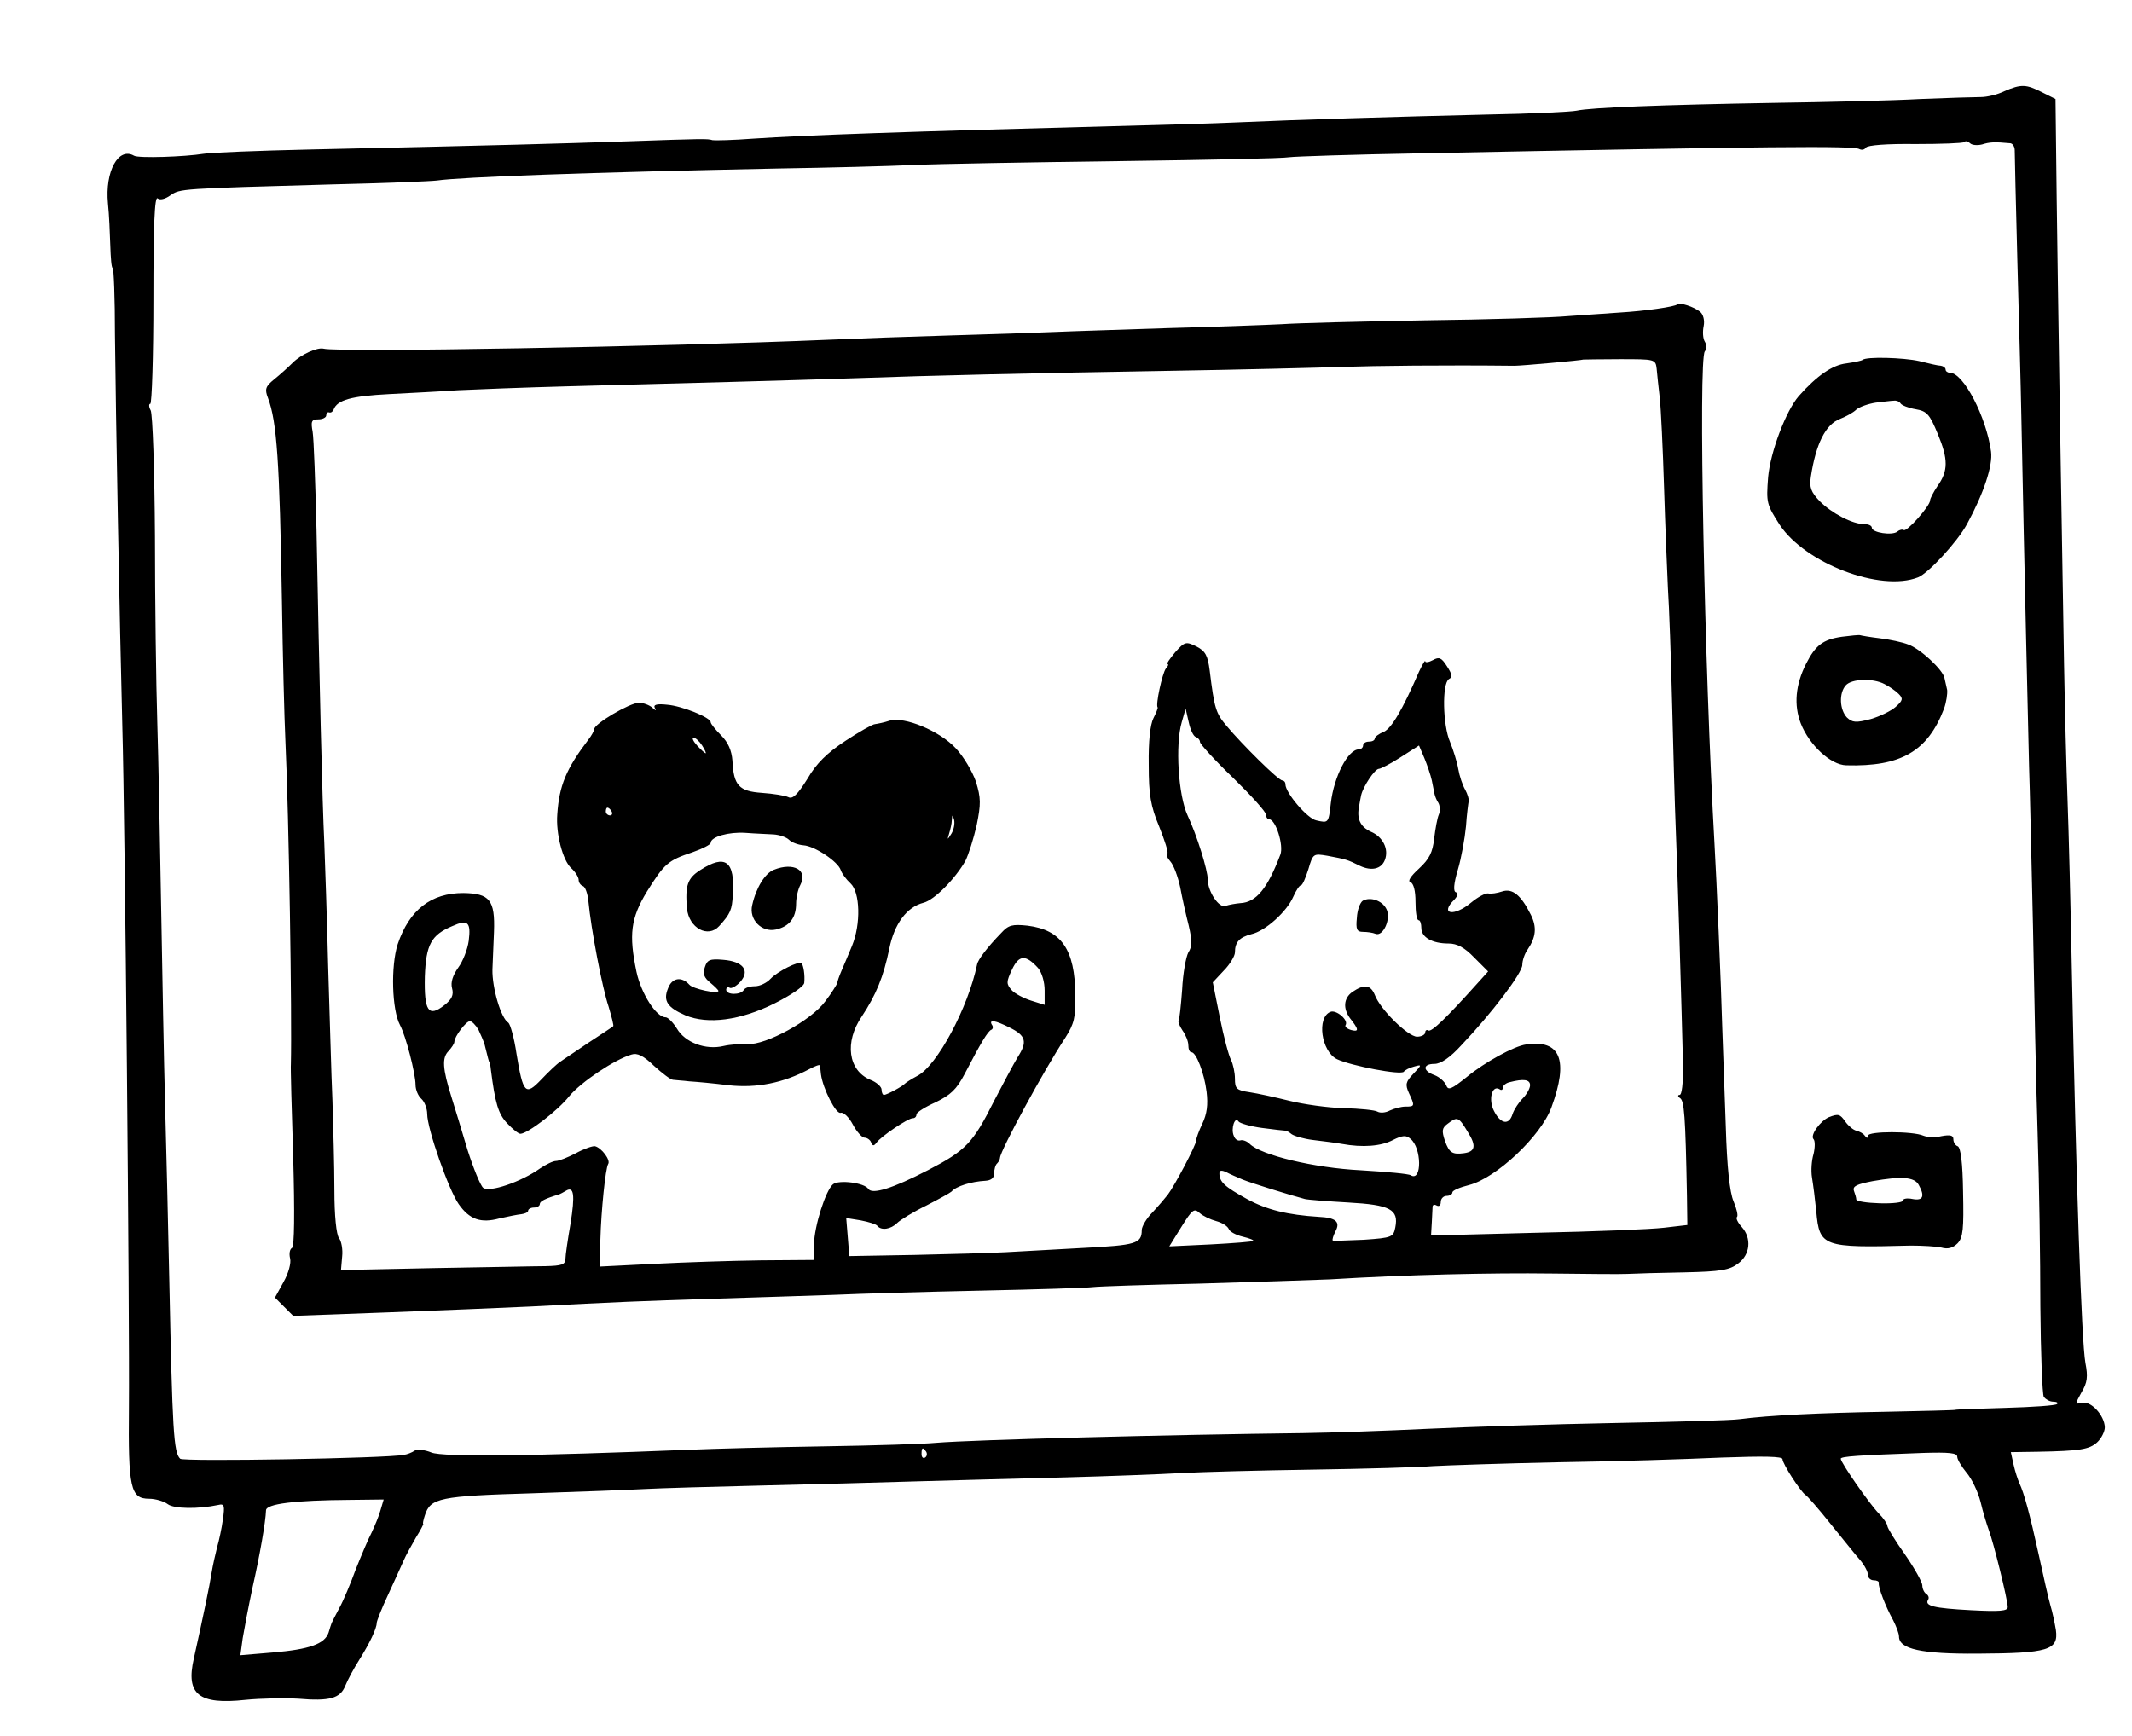 <?xml version="1.0" standalone="no"?>
<!DOCTYPE svg PUBLIC "-//W3C//DTD SVG 20010904//EN"
 "http://www.w3.org/TR/2001/REC-SVG-20010904/DTD/svg10.dtd">
<svg version="1.0" xmlns="http://www.w3.org/2000/svg"
 width="549pt" height="447pt" viewBox="0 0 549 447"
 preserveAspectRatio="xMidYMid meet">
<g transform="translate(0,447) scale(0.1,-0.1)"
fill="#000000" stroke="none">
<path d="M5161 4235 c-18 -9 -45 -15 -60 -15 -14 0 -84 -2 -156 -5 -71 -4
-242 -8 -380 -10 -286 -5 -469 -12 -505 -20 -14 -3 -117 -8 -230 -10 -246 -6
-483 -13 -640 -20 -63 -3 -209 -7 -325 -10 -533 -14 -790 -23 -925 -32 -52 -4
-99 -5 -105 -4 -14 4 -21 4 -220 -3 -176 -6 -316 -10 -815 -21 -135 -3 -258
-8 -275 -11 -50 -8 -169 -12 -180 -5 -40 23 -75 -40 -67 -123 3 -28 5 -77 6
-108 1 -32 3 -58 6 -58 3 0 6 -78 6 -173 2 -200 12 -739 19 -1007 7 -247 19
-1528 17 -1755 -2 -208 4 -235 52 -235 17 0 39 -7 48 -14 16 -12 78 -13 130
-2 16 4 17 -2 12 -37 -3 -23 -10 -55 -15 -72 -4 -16 -11 -46 -14 -65 -5 -33
-22 -114 -46 -222 -21 -92 13 -119 133 -106 40 4 101 5 136 3 81 -7 108 1 121
33 6 15 22 45 36 67 27 43 45 81 45 95 0 5 13 38 29 72 16 35 34 74 40 88 6
14 21 41 32 60 12 19 20 35 19 35 -2 0 0 10 4 22 14 45 38 50 276 57 124 4
254 9 290 11 36 2 171 6 300 9 129 3 314 8 410 11 96 3 265 7 375 10 110 3
243 8 295 11 52 3 205 7 340 9 135 2 274 6 310 9 36 2 182 7 325 10 143 2 331
8 418 12 110 4 157 3 157 -4 0 -12 46 -83 59 -92 5 -3 34 -36 65 -75 31 -38
65 -81 76 -93 11 -13 20 -30 20 -38 0 -8 7 -14 15 -14 8 0 14 -3 13 -7 -2 -10
17 -60 37 -96 8 -16 15 -34 15 -42 0 -32 57 -45 202 -44 183 1 209 9 202 61
-3 18 -9 47 -14 63 -5 17 -18 75 -30 130 -23 105 -38 160 -50 185 -4 9 -11 30
-15 48 l-7 32 69 1 c109 2 133 6 153 24 11 10 20 28 20 39 -1 31 -36 69 -59
63 -18 -4 -18 -4 -1 27 15 25 17 40 10 76 -10 55 -24 475 -35 1015 -3 160 -8
355 -11 435 -3 80 -7 237 -9 350 -8 463 -16 960 -19 1200 l-3 255 -34 17 c-41
21 -54 22 -98 3z m-57 -137 c19 6 31 7 73 3 6 -1 11 -9 11 -18 0 -10 3 -142 7
-293 4 -151 9 -327 10 -390 8 -406 18 -819 20 -905 2 -55 6 -239 10 -410 3
-170 8 -411 12 -535 4 -124 7 -324 7 -445 1 -121 5 -226 9 -233 5 -6 15 -12
24 -12 9 0 14 -3 10 -6 -3 -4 -64 -8 -134 -10 -70 -2 -128 -4 -128 -5 0 -1
-81 -3 -180 -5 -171 -3 -298 -9 -375 -19 -19 -3 -165 -7 -325 -10 -159 -3
-375 -10 -480 -15 -104 -5 -248 -10 -320 -11 -343 -4 -848 -17 -945 -25 -30
-3 -158 -7 -284 -9 -127 -2 -286 -6 -355 -9 -396 -16 -631 -19 -660 -7 -17 7
-36 9 -43 5 -7 -5 -20 -10 -28 -11 -43 -9 -569 -18 -576 -10 -17 16 -20 72
-28 457 -3 146 -8 353 -11 460 -3 107 -7 332 -10 500 -3 168 -7 384 -10 480
-3 96 -6 312 -6 480 -1 168 -6 313 -11 323 -5 9 -5 17 -1 17 4 0 8 121 8 269
0 190 3 267 11 260 6 -5 19 -2 33 8 25 17 23 17 416 28 132 3 254 8 270 10 62
9 387 21 880 31 127 2 283 6 348 9 64 3 303 7 530 10 226 3 423 7 437 10 14 2
165 7 335 10 907 18 1119 20 1133 11 6 -3 13 -2 17 4 4 6 54 10 127 9 66 0
122 2 126 5 3 4 10 2 15 -3 5 -5 19 -6 31 -3z m-2719 -3367 c3 -5 2 -12 -3
-15 -5 -3 -9 1 -9 9 0 17 3 19 12 6z m2655 -13 c0 -7 11 -25 24 -41 13 -15 29
-48 36 -75 6 -26 16 -58 21 -72 13 -34 49 -181 49 -199 0 -10 -19 -12 -95 -8
-95 5 -120 11 -110 27 3 5 1 11 -5 15 -5 3 -10 13 -10 22 0 8 -20 44 -45 80
-25 35 -45 68 -45 73 0 5 -10 20 -22 32 -25 26 -98 131 -98 141 0 6 45 9 213
15 66 2 87 0 87 -10z m-4060 -137 c-4 -15 -15 -41 -23 -58 -9 -17 -27 -60 -41
-95 -13 -36 -32 -81 -42 -99 -10 -19 -19 -36 -20 -39 -1 -3 -5 -14 -8 -25 -10
-29 -49 -43 -144 -51 l-83 -7 6 44 c4 24 15 82 25 129 19 84 34 170 35 200 0
17 74 26 216 27 l87 1 -8 -27z"/>
<path d="M4319 3686 c-6 -6 -82 -17 -149 -21 -30 -2 -89 -6 -130 -9 -41 -4
-208 -9 -370 -11 -162 -3 -329 -7 -370 -10 -41 -2 -172 -7 -290 -10 -118 -4
-251 -8 -295 -10 -44 -2 -165 -6 -270 -9 -104 -3 -244 -8 -310 -11 -421 -18
-1266 -33 -1302 -23 -16 4 -58 -15 -79 -36 -12 -12 -33 -31 -48 -43 -22 -18
-25 -25 -16 -48 23 -61 30 -163 36 -525 2 -135 6 -297 9 -361 9 -189 17 -710
14 -829 -1 -8 2 -117 6 -241 4 -145 3 -229 -3 -233 -6 -3 -8 -15 -5 -27 3 -12
-4 -38 -17 -61 l-22 -40 23 -23 24 -24 245 9 c135 5 299 12 365 15 229 12 281
14 470 20 105 3 244 8 310 10 66 3 237 8 380 11 143 3 273 7 288 9 16 2 139 6
275 9 136 4 288 9 337 11 195 12 417 17 570 15 88 -1 176 -2 195 -1 19 1 86 3
147 4 94 2 117 6 139 23 31 23 35 65 9 94 -10 11 -16 23 -12 26 3 3 -1 21 -9
40 -10 23 -17 89 -20 192 -3 86 -7 200 -9 252 -3 113 -15 390 -20 475 -26 457
-42 1250 -25 1270 5 6 5 17 0 25 -5 8 -6 26 -3 40 3 15 -1 30 -9 37 -16 13
-53 25 -59 19z m-53 -166 c1 -14 5 -47 8 -75 3 -27 8 -131 11 -230 3 -99 8
-216 10 -260 3 -44 8 -181 11 -305 3 -124 7 -263 9 -310 4 -88 16 -491 19
-618 0 -42 -3 -72 -9 -72 -5 0 -5 -4 1 -8 11 -7 14 -42 18 -252 l1 -75 -60 -7
c-33 -4 -181 -10 -330 -13 l-270 -7 2 34 c1 18 2 37 2 41 1 5 6 5 11 2 6 -3
10 1 10 9 0 9 7 16 15 16 8 0 15 4 15 9 0 5 19 13 43 19 70 18 185 126 212
200 45 122 23 175 -65 162 -31 -4 -107 -46 -152 -83 -41 -33 -49 -36 -54 -22
-4 9 -17 21 -30 26 -31 11 -31 29 0 29 16 0 40 16 69 48 78 82 157 186 157
207 0 11 6 29 14 40 21 31 24 57 8 89 -25 50 -47 69 -74 60 -12 -4 -29 -7 -36
-5 -7 1 -26 -9 -43 -23 -45 -38 -83 -31 -44 7 9 10 11 17 4 19 -7 2 -6 21 5
58 9 30 18 81 21 112 2 31 6 60 7 65 1 4 -3 18 -9 29 -7 12 -15 36 -18 54 -3
18 -13 49 -21 69 -19 43 -21 151 -3 162 10 5 8 13 -5 33 -14 22 -20 25 -36 16
-11 -6 -20 -7 -20 -3 0 4 -7 -8 -16 -27 -43 -99 -71 -146 -91 -155 -13 -5 -23
-13 -23 -17 0 -5 -7 -8 -15 -8 -8 0 -15 -4 -15 -10 0 -5 -5 -10 -11 -10 -28 0
-64 -70 -72 -138 -6 -52 -6 -52 -37 -45 -23 4 -80 71 -80 93 0 6 -4 10 -8 10
-10 0 -103 92 -144 141 -27 32 -31 44 -43 142 -5 39 -11 50 -34 62 -27 13 -30
13 -55 -15 -14 -17 -23 -30 -20 -30 4 0 2 -6 -4 -12 -9 -12 -27 -94 -21 -100
1 -2 -4 -14 -11 -28 -8 -16 -13 -58 -12 -120 0 -78 5 -106 27 -159 14 -35 24
-66 21 -69 -4 -3 0 -12 8 -21 8 -9 19 -38 25 -66 5 -27 15 -72 22 -99 9 -39 9
-54 -1 -69 -6 -11 -14 -54 -16 -96 -3 -41 -7 -77 -9 -80 -2 -2 2 -13 10 -25 8
-11 15 -28 15 -38 0 -10 3 -18 8 -18 12 0 33 -53 39 -102 4 -33 1 -57 -11 -82
-9 -19 -16 -38 -16 -44 0 -11 -56 -117 -73 -139 -7 -9 -24 -29 -39 -45 -16
-16 -28 -37 -28 -46 0 -35 -15 -39 -150 -46 -74 -4 -164 -9 -200 -11 -36 -2
-141 -5 -234 -7 l-169 -3 -4 49 -4 49 37 -6 c21 -4 40 -10 43 -14 10 -13 35
-9 51 7 8 8 42 29 75 45 33 17 62 33 65 36 12 14 51 26 88 28 14 1 22 7 22 19
0 10 3 22 8 26 4 4 7 11 7 14 1 19 112 224 168 309 23 36 27 53 26 110 -1 118
-36 168 -123 179 -39 4 -49 2 -68 -19 -36 -37 -60 -69 -62 -81 -23 -111 -103
-261 -154 -287 -15 -8 -29 -17 -32 -20 -6 -7 -47 -29 -54 -29 -3 0 -6 6 -6 14
0 7 -13 19 -29 25 -57 24 -67 97 -22 163 37 56 56 102 71 175 13 64 45 107 88
118 28 7 82 62 108 108 8 16 21 57 29 92 11 54 11 70 -2 112 -9 26 -32 65 -52
86 -42 45 -132 82 -170 71 -15 -5 -31 -8 -38 -9 -6 0 -41 -20 -76 -43 -47 -31
-75 -58 -98 -98 -25 -40 -38 -53 -49 -47 -8 4 -39 9 -68 11 -59 4 -73 19 -76
83 -2 26 -11 47 -29 65 -15 15 -27 30 -27 34 0 12 -74 42 -112 45 -27 3 -36 0
-32 -8 5 -8 3 -8 -7 1 -7 6 -22 12 -34 12 -23 0 -115 -54 -115 -68 0 -4 -7
-17 -15 -27 -57 -75 -75 -118 -80 -192 -4 -50 14 -119 36 -139 10 -9 19 -23
19 -30 0 -7 5 -14 11 -16 6 -2 12 -19 14 -38 7 -74 36 -225 52 -272 8 -27 14
-50 12 -51 -2 -2 -31 -21 -63 -42 -32 -22 -66 -44 -74 -50 -8 -5 -30 -26 -48
-45 -41 -43 -47 -37 -64 66 -6 41 -16 76 -21 80 -19 11 -42 90 -41 137 1 15 2
58 4 97 3 82 -11 99 -79 100 -83 0 -139 -43 -169 -132 -18 -56 -15 -169 6
-208 15 -28 40 -125 40 -154 0 -13 7 -29 15 -36 8 -7 15 -25 15 -39 0 -38 55
-195 81 -232 28 -40 57 -50 105 -37 22 5 47 10 57 11 9 1 17 5 17 9 0 4 7 8
15 8 8 0 15 4 15 9 0 7 13 14 50 25 3 1 10 5 17 9 21 13 24 -10 12 -85 -7 -40
-13 -81 -13 -90 0 -15 -10 -18 -51 -19 -27 0 -157 -3 -288 -5 l-239 -5 3 35
c2 18 -2 40 -8 47 -7 9 -12 58 -12 124 0 61 -3 164 -5 230 -3 66 -7 221 -11
345 -3 124 -8 268 -10 320 -5 99 -13 431 -20 805 -3 121 -7 235 -10 253 -5 27
-3 32 15 32 11 0 20 5 20 10 0 6 3 9 7 8 5 -2 10 2 12 7 9 25 46 35 143 40 56
3 137 7 178 10 41 2 167 7 280 10 271 7 597 16 745 21 190 7 454 13 810 19
182 3 380 8 440 10 87 3 264 5 445 3 18 0 174 14 177 16 1 0 43 1 94 1 91 0
92 0 95 -25z m-1187 -948 c6 -2 11 -8 11 -13 0 -5 38 -47 85 -92 47 -46 85
-88 85 -95 0 -7 4 -12 8 -12 17 0 38 -67 29 -91 -33 -87 -62 -123 -103 -125
-12 -1 -29 -4 -38 -7 -17 -7 -46 37 -46 68 0 24 -28 114 -52 165 -24 52 -32
182 -15 240 l10 35 8 -35 c4 -19 12 -36 18 -38z m-1271 -22 c7 -11 11 -20 9
-20 -2 0 -12 9 -22 20 -10 11 -14 20 -9 20 5 0 15 -9 22 -20z m1879 -90 c3
-14 6 -29 7 -35 1 -5 5 -16 10 -23 4 -7 5 -21 1 -30 -4 -9 -9 -37 -12 -62 -4
-35 -12 -52 -39 -77 -22 -20 -30 -33 -22 -35 8 -3 13 -22 13 -51 0 -26 3 -47
8 -47 4 0 7 -9 7 -20 0 -24 28 -40 70 -40 22 0 41 -10 66 -36 l36 -36 -28 -31
c-78 -87 -118 -126 -126 -121 -4 3 -8 0 -8 -5 0 -6 -10 -11 -21 -11 -23 0 -95
70 -109 108 -11 26 -27 28 -58 7 -22 -16 -24 -42 -6 -67 23 -29 24 -36 4 -31
-11 3 -18 9 -15 13 8 13 -24 40 -39 34 -36 -14 -24 -102 17 -122 36 -17 166
-42 172 -32 3 4 14 10 26 13 21 6 21 5 -2 -19 -19 -20 -21 -27 -11 -49 16 -34
15 -35 -9 -35 -11 0 -29 -5 -40 -10 -11 -6 -25 -7 -32 -3 -6 4 -46 8 -87 9
-41 1 -104 10 -140 19 -36 9 -82 19 -102 22 -34 5 -38 9 -38 35 0 16 -5 38
-10 48 -6 11 -19 60 -29 110 l-18 90 28 30 c16 16 29 38 29 47 0 27 12 39 42
47 37 8 92 59 108 96 7 16 16 30 20 30 4 0 12 19 19 41 12 41 13 41 49 35 48
-9 52 -10 84 -26 30 -14 55 -8 64 15 11 28 -5 60 -36 73 -28 13 -37 34 -30 67
1 6 3 18 5 27 5 22 35 68 46 68 4 0 30 13 56 30 l47 30 14 -33 c7 -17 16 -43
19 -57z m-2112 -80 c3 -5 1 -10 -4 -10 -6 0 -11 5 -11 10 0 6 2 10 4 10 3 0 8
-4 11 -10z m875 -57 c-11 -17 -11 -17 -6 0 3 10 7 26 7 35 1 15 2 15 6 0 2
-10 -1 -25 -7 -35z m-458 -2 c15 -1 33 -7 40 -14 7 -7 24 -13 37 -14 29 -2 89
-42 96 -64 3 -9 14 -24 25 -34 25 -23 27 -105 4 -161 -9 -22 -21 -50 -27 -64
-6 -14 -11 -28 -11 -32 -1 -3 -14 -25 -31 -47 -36 -49 -153 -113 -200 -110
-16 1 -45 -1 -62 -5 -46 -11 -99 9 -120 45 -10 16 -23 29 -29 29 -24 0 -63 61
-75 117 -20 96 -15 138 27 207 45 72 54 80 117 101 26 9 47 20 47 24 0 16 47
29 90 26 25 -2 57 -3 72 -4z m-785 -274 c-3 -22 -15 -53 -27 -69 -14 -20 -20
-38 -16 -53 5 -18 -1 -29 -20 -44 -41 -32 -52 -15 -50 74 3 82 16 107 71 130
40 18 48 10 42 -38z m1466 -70 c10 -12 17 -36 17 -58 l0 -37 -35 11 c-19 6
-42 18 -50 27 -14 16 -14 21 1 53 18 38 35 39 67 4z m-1441 -159 c6 -13 13
-29 15 -35 10 -40 12 -48 13 -48 1 0 3 -9 4 -20 11 -86 19 -114 42 -138 14
-15 29 -27 34 -27 18 0 96 59 126 97 30 36 116 94 160 107 15 5 31 -3 58 -29
21 -19 43 -36 49 -36 7 -1 26 -2 42 -4 17 -1 62 -5 101 -10 73 -8 141 6 207
41 15 8 28 13 28 10 1 -3 2 -14 3 -23 5 -37 39 -104 51 -99 7 2 21 -11 31 -30
10 -19 24 -34 30 -34 7 0 15 -6 17 -12 4 -10 7 -10 14 -1 11 16 81 63 93 63 6
0 10 4 10 10 0 5 22 19 49 31 39 19 54 33 75 73 41 79 60 111 69 114 4 2 5 8
1 13 -8 14 9 11 45 -7 43 -21 47 -37 22 -76 -11 -18 -38 -69 -61 -113 -55
-110 -73 -128 -171 -179 -91 -47 -143 -63 -153 -48 -10 16 -76 24 -91 12 -19
-16 -48 -107 -49 -155 l-1 -40 -135 -1 c-74 -1 -198 -5 -275 -9 l-140 -7 1 69
c2 75 13 183 20 195 7 10 -17 42 -34 46 -6 1 -29 -7 -49 -18 -21 -11 -44 -20
-51 -20 -8 0 -26 -9 -41 -19 -49 -35 -131 -63 -147 -50 -7 6 -25 50 -40 97
-14 48 -33 109 -41 135 -24 76 -25 103 -8 120 8 9 15 19 15 24 0 13 30 53 40
53 5 0 15 -10 22 -22z m2708 -143 c0 -8 -9 -24 -19 -34 -10 -10 -22 -28 -26
-40 -9 -30 -31 -26 -48 8 -15 29 -5 67 14 56 5 -4 9 -2 9 4 0 5 8 12 18 14 35
9 52 7 52 -8z m-690 -110 c30 -4 57 -7 60 -7 3 0 10 -4 16 -9 7 -5 31 -12 55
-15 24 -3 58 -7 74 -10 54 -10 102 -6 132 10 24 12 34 13 45 3 29 -23 30 -111
1 -94 -5 4 -63 9 -129 13 -120 6 -257 39 -286 68 -7 7 -18 11 -24 9 -7 -2 -14
3 -17 12 -8 18 3 51 12 37 3 -5 31 -13 61 -17z m530 -11 c22 -35 19 -50 -10
-54 -30 -4 -38 1 -49 31 -9 27 -8 34 7 45 25 19 28 18 52 -22z m-580 -122 c22
-9 122 -40 160 -50 8 -2 59 -6 112 -9 108 -6 130 -18 121 -64 -5 -25 -8 -27
-81 -32 -43 -2 -78 -3 -80 -2 -2 2 1 12 7 24 13 24 1 35 -43 37 -80 5 -134 18
-185 46 -58 32 -71 44 -71 66 0 8 5 9 18 3 9 -5 28 -13 42 -19z m-68 -107 c15
-4 29 -13 32 -20 2 -7 19 -16 36 -20 17 -4 30 -9 27 -11 -2 -2 -52 -6 -110 -9
l-106 -5 31 50 c28 45 33 49 47 36 9 -8 28 -17 43 -21z"/>
<path d="M3509 2150 c-7 -5 -14 -24 -15 -44 -3 -30 0 -36 16 -36 10 0 25 -2
32 -5 20 -8 41 40 28 64 -11 22 -42 32 -61 21z"/>
<path d="M1803 2229 c-33 -21 -39 -40 -34 -99 5 -50 54 -77 83 -45 29 32 33
42 35 80 6 88 -19 106 -84 64z"/>
<path d="M1993 2230 c-23 -9 -46 -46 -56 -91 -9 -37 24 -71 61 -63 35 8 52 30
52 67 0 15 5 37 11 48 20 38 -17 59 -68 39z"/>
<path d="M1815 1979 c-6 -17 -2 -27 14 -40 11 -9 21 -19 21 -21 0 -9 -66 5
-75 16 -20 22 -45 18 -55 -10 -13 -32 -1 -49 45 -69 58 -24 141 -13 228 30 44
22 78 45 78 54 2 20 -2 45 -7 50 -7 7 -62 -21 -80 -40 -9 -10 -27 -19 -40 -19
-13 0 -26 -4 -29 -10 -8 -13 -45 -13 -45 1 0 5 4 8 9 5 4 -3 17 4 27 15 26 29
8 53 -44 57 -34 3 -41 0 -47 -19z"/>
<path d="M4796 3543 c-2 -2 -21 -6 -42 -9 -35 -4 -75 -31 -122 -84 -33 -38
-73 -143 -79 -209 -5 -66 -4 -70 30 -123 66 -99 259 -173 356 -135 26 10 101
91 126 137 43 79 67 151 62 187 -12 89 -71 203 -106 203 -6 0 -11 4 -11 8 0 5
-6 9 -12 10 -7 0 -32 6 -56 12 -40 9 -137 12 -146 3z m98 -112 c3 -5 21 -12
39 -15 29 -5 36 -13 57 -64 27 -65 27 -95 -1 -134 -10 -15 -19 -32 -19 -37 0
-14 -61 -83 -68 -76 -3 2 -10 1 -16 -4 -13 -11 -66 -3 -66 10 0 5 -8 9 -19 9
-31 0 -84 28 -115 59 -23 24 -27 36 -23 63 13 85 38 135 75 149 15 6 34 16 42
24 8 7 31 15 50 18 19 2 40 5 47 5 6 1 14 -2 17 -7z"/>
<path d="M4743 2830 c-49 -7 -68 -22 -92 -69 -28 -55 -32 -107 -14 -154 22
-56 77 -107 117 -108 141 -4 210 36 252 146 6 17 9 38 8 48 -2 9 -5 23 -7 31
-4 21 -62 75 -93 86 -15 6 -48 13 -73 16 -25 3 -48 7 -51 8 -3 1 -24 -1 -47
-4z m110 -122 c12 -6 28 -17 36 -25 12 -12 11 -17 -7 -33 -12 -11 -41 -25 -65
-32 -38 -10 -47 -9 -61 4 -19 20 -21 63 -3 83 15 17 70 19 100 3z"/>
<path d="M4710 1593 c-22 -9 -50 -47 -40 -57 4 -4 4 -21 0 -38 -5 -16 -7 -43
-4 -61 3 -18 8 -57 11 -87 8 -91 17 -94 243 -88 30 0 66 -2 79 -5 17 -5 30 -1
42 11 14 15 16 37 14 132 -1 75 -6 115 -14 118 -6 2 -11 10 -11 18 0 10 -8 12
-30 8 -16 -4 -37 -3 -47 1 -27 12 -143 12 -143 0 0 -7 -3 -7 -8 0 -4 6 -14 11
-22 13 -8 2 -20 12 -28 23 -14 20 -18 21 -42 12z m231 -175 c16 -29 11 -41
-16 -36 -14 3 -25 1 -25 -4 0 -5 -27 -8 -60 -7 -33 1 -60 5 -60 10 0 4 -3 14
-6 22 -4 12 7 17 48 25 74 13 108 11 119 -10z"/>
</g>
</svg>
